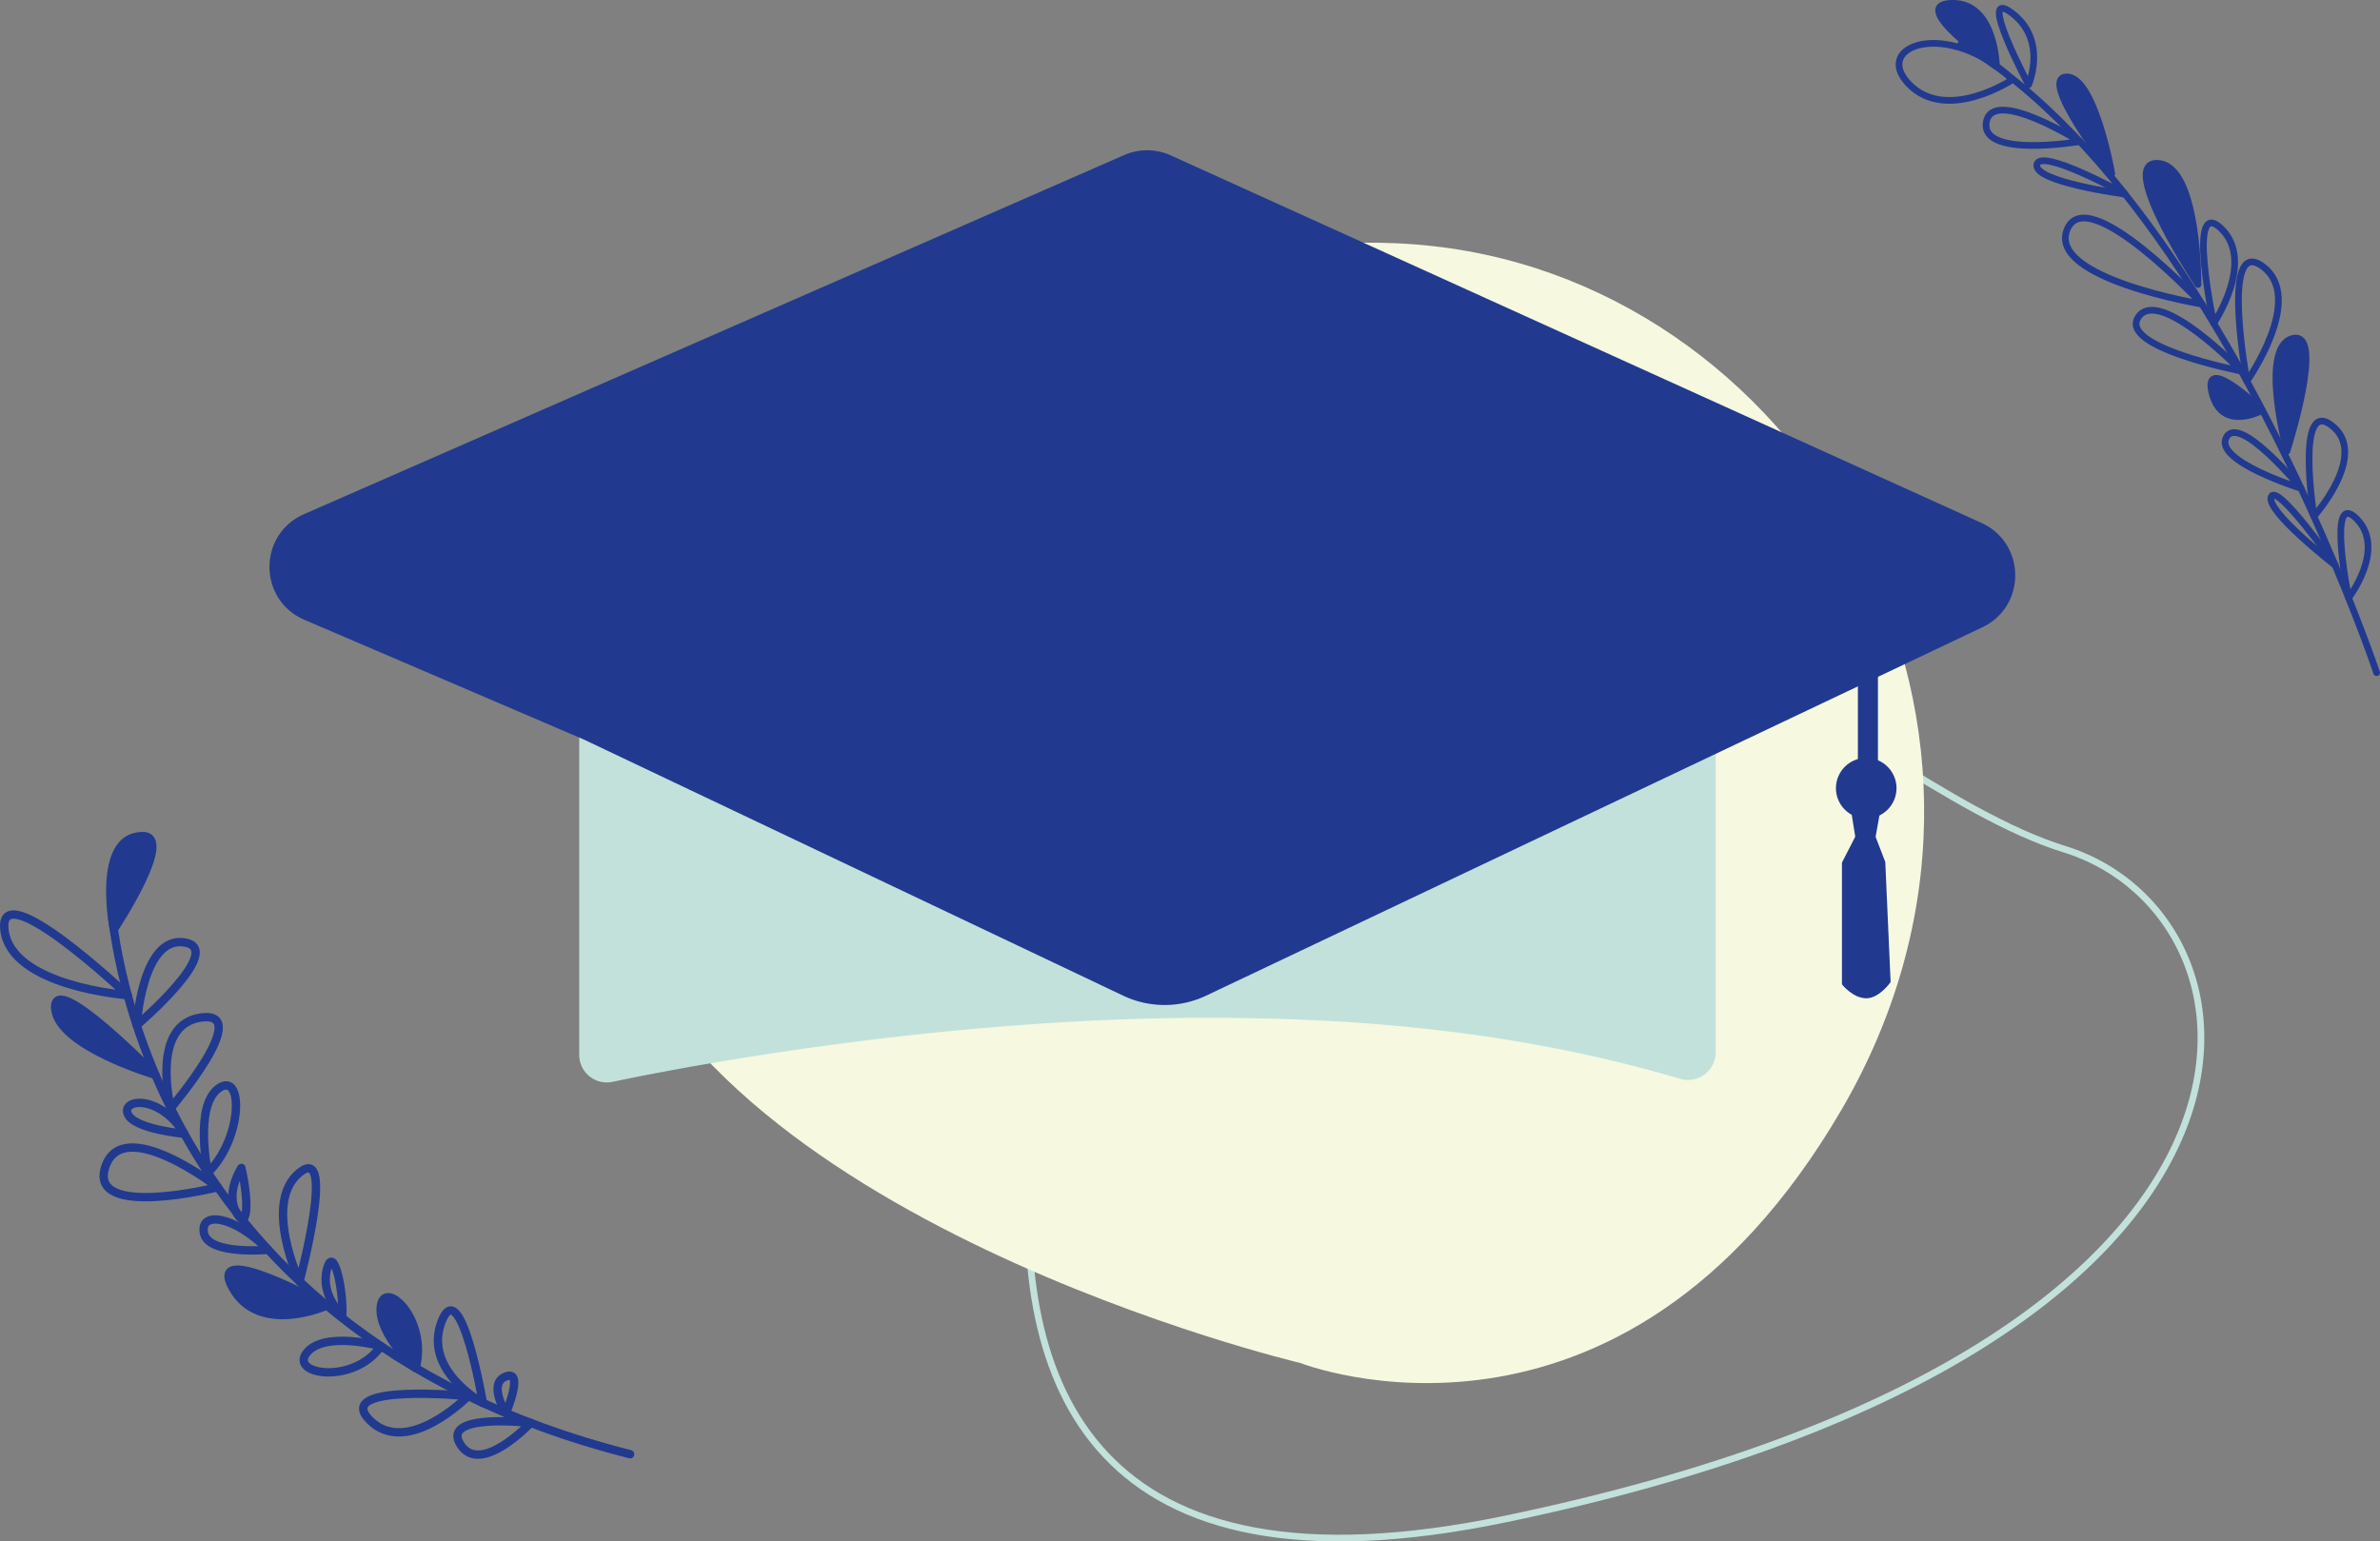 <svg xmlns="http://www.w3.org/2000/svg" viewBox="0 0 1423.48 922.1"><rect x="0" y="0" width="1423.48" height="922.1" fill="#808080" stroke="none"/><defs><style>.cls-1,.cls-5,.cls-7,.cls-9{fill:none;}.cls-1,.cls-3{stroke:#c2e1db;stroke-miterlimit:10;}.cls-1,.cls-10,.cls-9{stroke-width:4px;}.cls-2{fill:#f6f8e0;}.cls-3{fill:#c2e1db;stroke-width:9px;}.cls-10,.cls-4,.cls-6,.cls-8{fill:#213a8f;}.cls-10,.cls-4,.cls-5,.cls-6,.cls-7,.cls-8,.cls-9{stroke:#213a8f;stroke-linecap:round;stroke-linejoin:round;}.cls-4{stroke-width:8px;}.cls-5{stroke-width:12px;}.cls-6{stroke-width:2px;}.cls-7,.cls-8{stroke-width:5px;}</style></defs><title>Fichier 3</title><g id="Calque_2" data-name="Calque 2"><g id="Calque_1-2" data-name="Calque 1"><path class="cls-1" d="M703.07,386.75S407.21,1011,899.92,908.79s466-360.34,334.62-400.87S899.57,230.37,703.07,386.75Z"/><path class="cls-2" d="M777.7,815.35S968.91,890.77,1101.33,664s-18.4-491.46-244.08-516.75-549.81,184-495.81,383.3S777.7,815.35,777.7,815.35Z"/><path class="cls-3" d="M350.93,438.79v192a12,12,0,0,0,14.43,12C418.23,631.62,574.59,603,733.9,604.4,803.11,605,902,610.2,1006,641a12.06,12.06,0,0,0,15.65-11.43V448.71c0-5.61-325.08,154.3-325.08,154.3S350.93,433.55,350.93,438.79Z"/><path class="cls-4" d="M673.87,96.46,183.4,311.26c-24.4,10.68-24.26,45.34.22,55.83l167.31,71.7L673.47,592a53.85,53.85,0,0,0,46.21,0l464.25-220.36c23.39-11.1,23.1-44.49-.48-55.19L698.64,96.62A30.37,30.37,0,0,0,673.87,96.46Z"/><line class="cls-5" x1="1117.2" y1="292.55" x2="1117.2" y2="458.86"/><circle class="cls-6" cx="1116.19" cy="471.51" r="17.12"/><polygon class="cls-6" points="1107.93 483.62 1110.67 500.68 1120.76 500.68 1123.84 483.62 1107.93 483.62"/><path class="cls-6" d="M1110.67,500.67l-8,15.61v72.24s6.27,7.67,13.52,7.67,13.57-9,13.57-9l-3.16-71.34-5.84-15.16Z"/><path class="cls-7" d="M66.48,540.82S77.67,794,376.88,869.93"/><path class="cls-7" d="M81.77,613.3S84.9,560,110.22,563.75,81.77,613.3,81.77,613.3Z"/><path class="cls-7" d="M76.36,595.32S-1.16,522,2.64,556.15,76.36,595.32,76.36,595.32Z"/><path class="cls-8" d="M92.93,643S31.74,580.26,33,603,92.93,643,92.93,643Z"/><path class="cls-7" d="M102.12,662.88s-12.68-50.26,18.43-54.23S102.12,662.88,102.12,662.88Z"/><path class="cls-7" d="M110.21,678.24s-30.38-2.73-33.85-12S96.1,655,110.21,678.24Z"/><path class="cls-7" d="M124.32,701.47s-8.4-39.86,6.5-50.45S145.3,681.1,124.32,701.47Z"/><path class="cls-7" d="M130.27,710.21S73.55,666.24,63,698,130.27,710.21,130.27,710.21Z"/><path class="cls-7" d="M160.41,747.64S124.7,751,122,737.73,139.66,726.84,160.41,747.64Z"/><path class="cls-7" d="M144.38,698.68s-9.51,14.3-3.23,26.23S149.65,722,144.38,698.68Z"/><path class="cls-7" d="M179.14,766.55s-22.18-47.06,0-65.08S179.14,766.55,179.14,766.55Z"/><path class="cls-8" d="M195.47,781S123,741,139,770.17,195.47,781,195.47,781Z"/><path class="cls-7" d="M227.78,805.27s-33.75-9.29-44.34,4S211.88,828.45,227.78,805.27Z"/><path class="cls-7" d="M280,835.14s-81.33-8-58.82,14.46S280,835.14,280,835.14Z"/><path class="cls-8" d="M248.61,818.39s-22.83-20.42-20.83-37S256.19,789.16,248.61,818.39Z"/><path class="cls-7" d="M204.71,786.68s-13.1-11.29-9.24-27.14S205.49,771.26,204.71,786.68Z"/><path class="cls-8" d="M68.1,555.92S57,500,85.43,500.16C104.93,500.27,68.1,555.92,68.1,555.92Z"/><path class="cls-7" d="M288.83,839.3s-36.06-19.48-24.7-48.78S288.83,839.3,288.83,839.3Z"/><path class="cls-7" d="M302.58,845.31s-11.19-17.71,0-21.9S302.58,845.31,302.58,845.31Z"/><path class="cls-7" d="M317.33,851.21s-54-6.27-42,12.87S317.33,851.21,317.33,851.21Z"/><path class="cls-9" d="M1421.48,402.42s-45.62-136.35-124.07-250.5c-35.25-51.29-77.14-98.1-124.49-126"/><path class="cls-9" d="M1244,84.66s-52.62-33.08-56-11.48S1244,84.66,1244,84.66Z"/><path class="cls-9" d="M1213.3,50.68s11.62-26.56-10-42.89S1213.3,50.68,1213.3,50.68Z"/><path class="cls-9" d="M1203.74,47.59s-39.19,26.07-61.91,2.84S1165.1,10.75,1203.74,47.59Z"/><path class="cls-10" d="M1263.07,103.84s-44.21-56.79-27.3-57.81S1263.07,103.84,1263.07,103.84Z"/><path class="cls-10" d="M1194.09,39.85S1140.27,3.08,1166.88,2,1194.09,39.85,1194.09,39.85Z"/><path class="cls-9" d="M1271,116.13S1220.11,88,1218.25,98.49,1271,116.13,1271,116.13Z"/><path class="cls-10" d="M1314.64,170.19s.41-71.42-24.15-72.46S1314.64,170.19,1314.64,170.19Z"/><path class="cls-9" d="M1317,181.93s-68.73-73.94-80.65-44.63S1317,181.93,1317,181.93Z"/><path class="cls-9" d="M1324,193.42s-16.34-76.5,4.38-56.81S1324,193.42,1324,193.42Z"/><path class="cls-9" d="M1340.57,222s-48.81-50.65-61.51-32.5S1340.57,222,1340.57,222Z"/><path class="cls-9" d="M1343.85,228s-16.16-87.71,9.5-68.6S1343.85,228,1343.85,228Z"/><path class="cls-10" d="M1353.17,245.43s-36-34.72-30.22-10.57S1353.17,245.43,1353.17,245.43Z"/><path class="cls-10" d="M1367.81,269.93s23.38-72.75,3.3-67.42S1367.81,269.93,1367.81,269.93Z"/><path class="cls-9" d="M1376.25,292.13s-36.8-44.82-44.66-30.57S1376.25,292.13,1376.25,292.13Z"/><path class="cls-9" d="M1383.93,308.86s33-36.81,10.86-54.23S1383.93,308.86,1383.93,308.86Z"/><path class="cls-9" d="M1396.68,338.17s-34.83-49.59-38.28-41S1396.68,338.17,1396.68,338.17Z"/><path class="cls-9" d="M1404.69,357.69s22.7-29.46,4.74-47.43S1404.69,357.69,1404.69,357.69Z"/></g></g></svg>